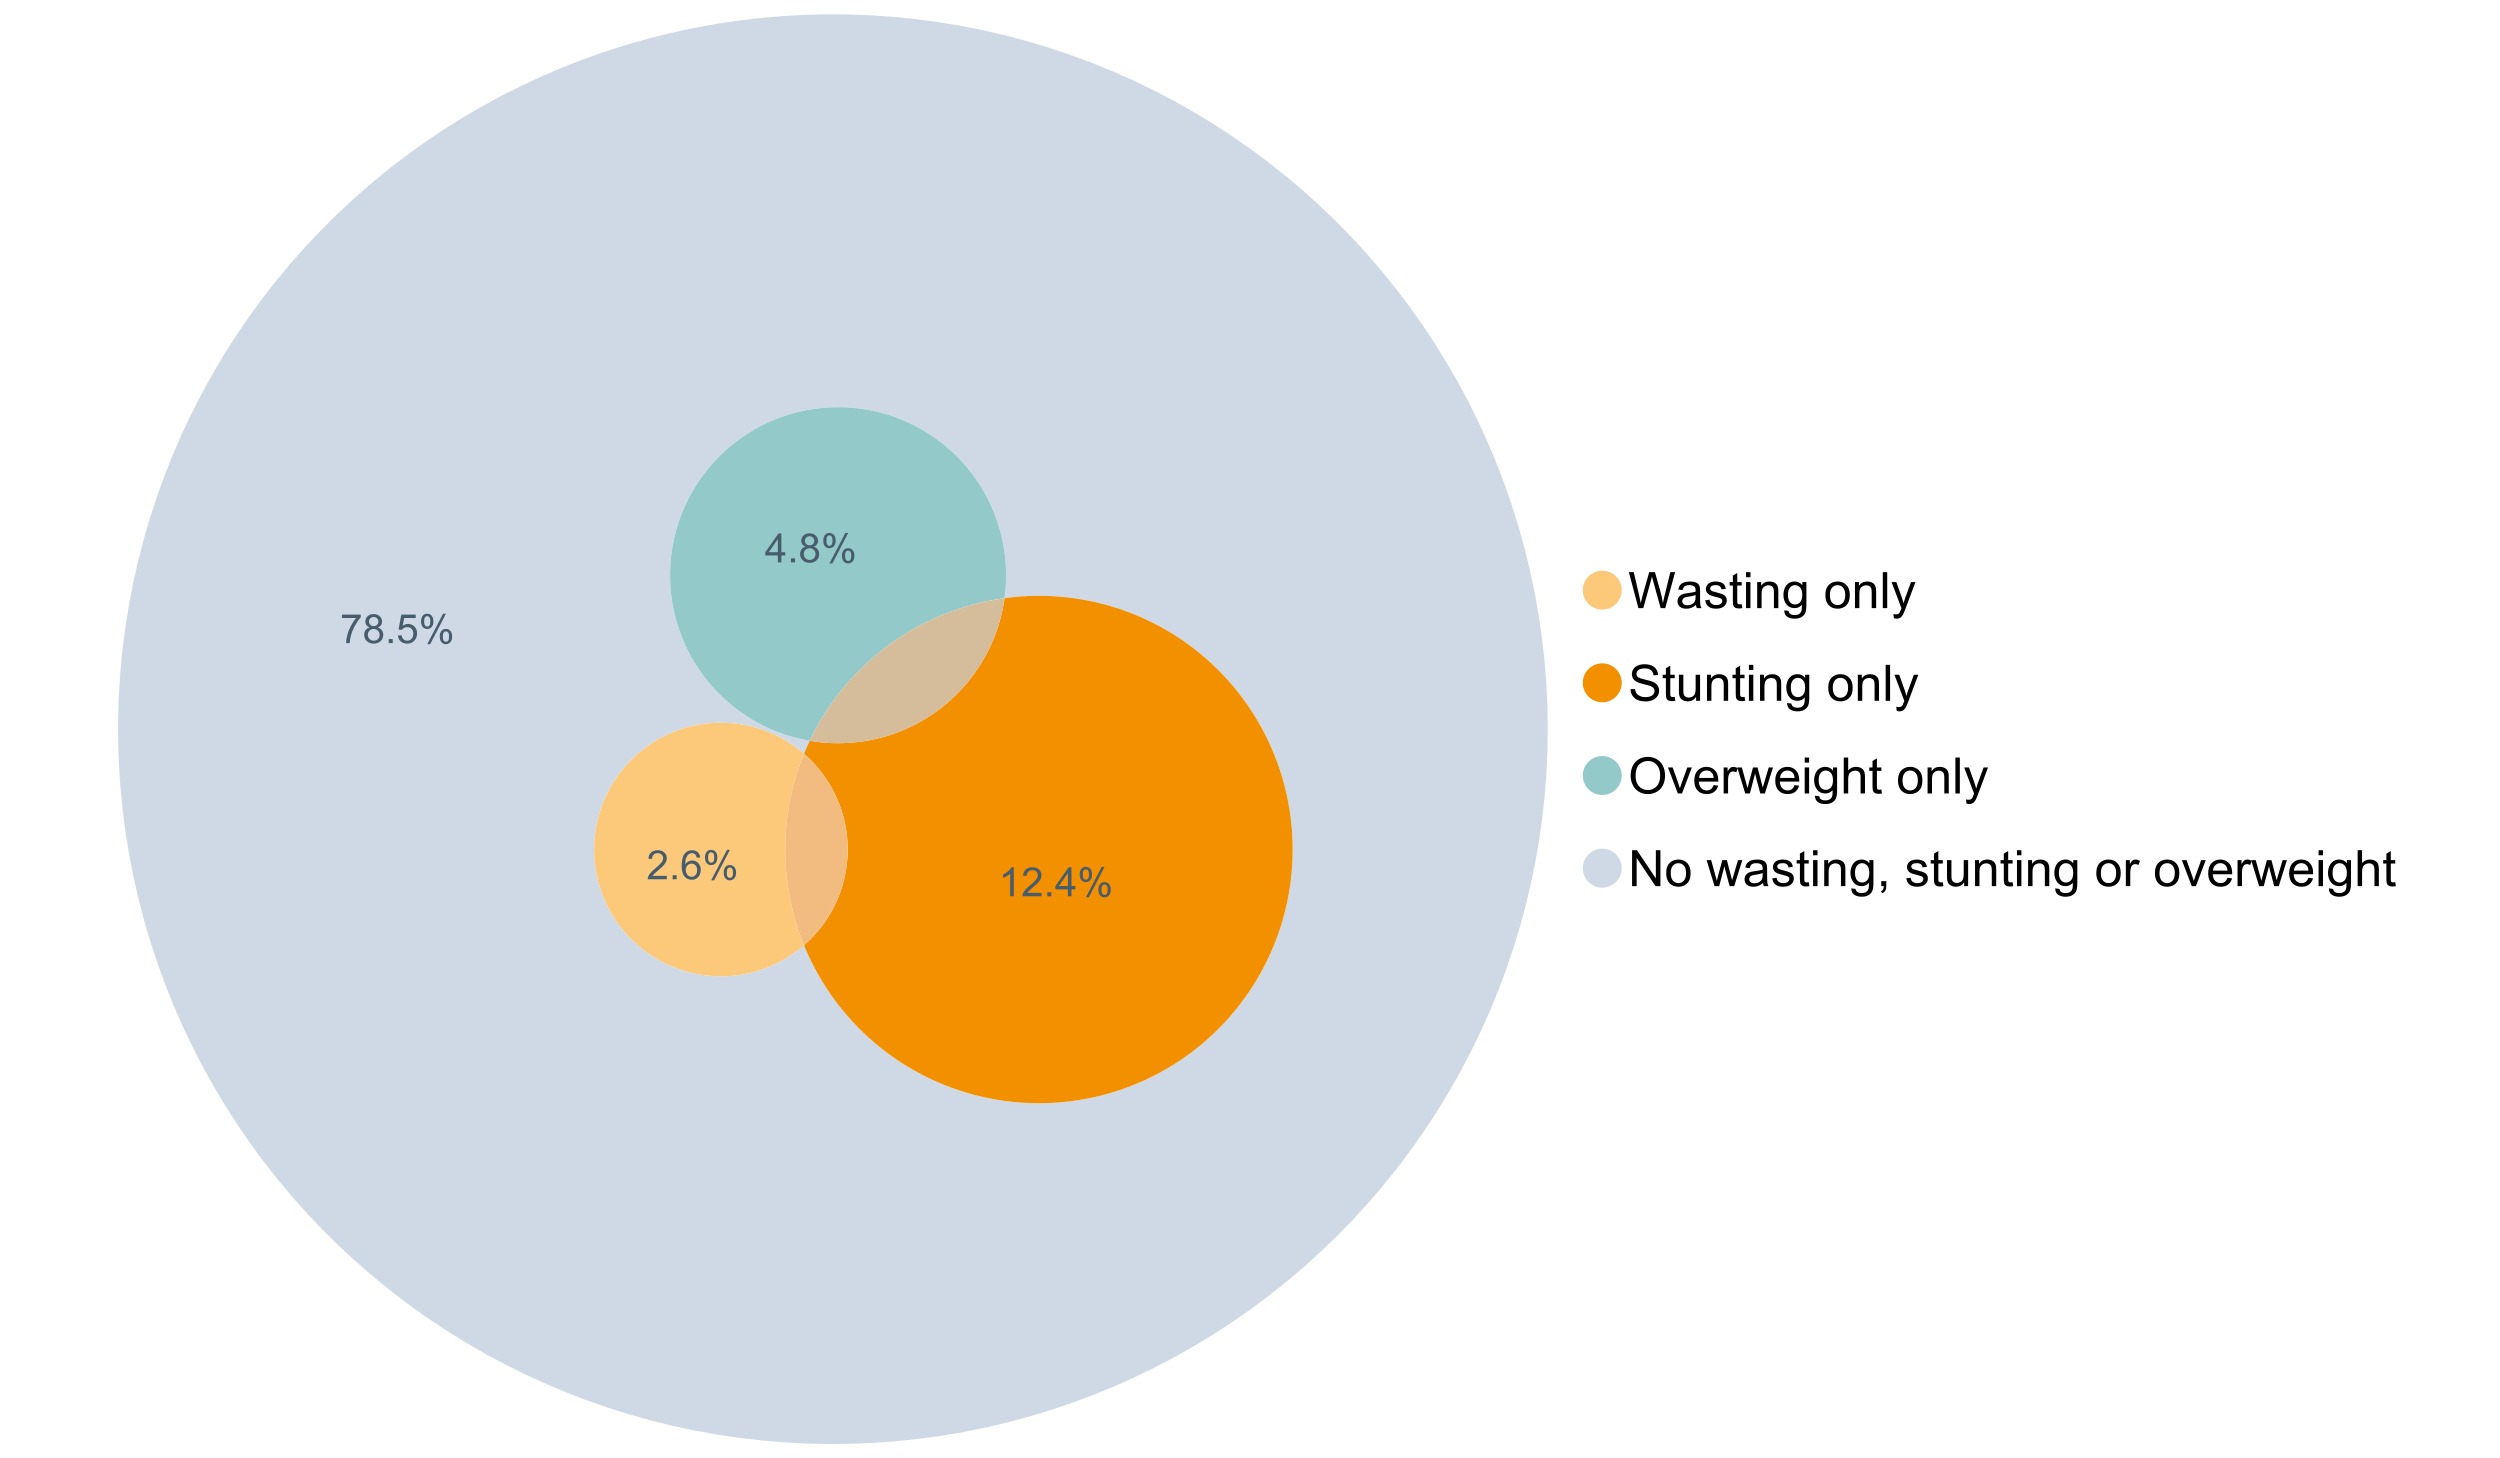 <?xml version="1.0" encoding="UTF-8"?>
<svg xmlns="http://www.w3.org/2000/svg" xmlns:xlink="http://www.w3.org/1999/xlink" width="1234.286pt" height="720pt" viewBox="0 0 1234.286 720" version="1.1">
<defs>
<g>
<symbol overflow="visible" id="glyph0-0">
<path style="stroke:none;" d="M 5.016 0 L 0.305 -17.758 L 2.715 -17.758 L 5.414 -6.117 C 5.703 -4.898 5.953 -3.688 6.164 -2.484 C 6.617 -4.379 6.883 -5.473 6.965 -5.766 L 10.344 -17.758 L 13.18 -17.758 L 15.723 -8.77 C 16.355 -6.539 16.816 -4.445 17.102 -2.484 C 17.324 -3.605 17.621 -4.891 17.988 -6.348 L 20.773 -17.758 L 23.133 -17.758 L 18.266 0 L 16 0 L 12.258 -13.527 C 11.941 -14.656 11.754 -15.352 11.699 -15.613 C 11.512 -14.797 11.34 -14.102 11.18 -13.527 L 7.414 0 Z M 5.016 0 "/>
</symbol>
<symbol overflow="visible" id="glyph0-1">
<path style="stroke:none;" d="M 10.027 -1.586 C 9.215 -0.898 8.438 -0.414 7.695 -0.133 C 6.945 0.148 6.145 0.285 5.293 0.289 C 3.875 0.285 2.789 -0.055 2.031 -0.746 C 1.27 -1.434 0.891 -2.316 0.895 -3.391 C 0.891 -4.02 1.035 -4.594 1.324 -5.117 C 1.613 -5.633 1.988 -6.051 2.453 -6.371 C 2.914 -6.684 3.438 -6.922 4.02 -7.086 C 4.449 -7.195 5.094 -7.305 5.961 -7.414 C 7.715 -7.617 9.012 -7.867 9.848 -8.164 C 9.852 -8.461 9.855 -8.652 9.859 -8.734 C 9.855 -9.621 9.648 -10.246 9.242 -10.609 C 8.68 -11.098 7.852 -11.344 6.758 -11.348 C 5.727 -11.344 4.969 -11.164 4.484 -10.809 C 3.992 -10.445 3.633 -9.809 3.402 -8.902 L 1.273 -9.191 C 1.461 -10.102 1.781 -10.84 2.227 -11.402 C 2.672 -11.965 3.312 -12.395 4.152 -12.699 C 4.992 -12.996 5.965 -13.148 7.074 -13.152 C 8.168 -13.148 9.062 -13.02 9.75 -12.766 C 10.438 -12.504 10.941 -12.18 11.266 -11.789 C 11.586 -11.398 11.812 -10.902 11.941 -10.309 C 12.012 -9.934 12.047 -9.266 12.051 -8.297 L 12.051 -5.391 C 12.047 -3.363 12.094 -2.078 12.191 -1.543 C 12.281 -1.004 12.465 -0.492 12.742 0 L 10.465 0 C 10.238 -0.453 10.09 -0.98 10.027 -1.586 Z M 9.848 -6.457 C 9.055 -6.133 7.867 -5.855 6.285 -5.633 C 5.387 -5.5 4.754 -5.355 4.383 -5.195 C 4.012 -5.031 3.723 -4.793 3.523 -4.484 C 3.32 -4.172 3.223 -3.828 3.223 -3.453 C 3.223 -2.867 3.441 -2.383 3.883 -1.996 C 4.32 -1.609 4.965 -1.418 5.812 -1.418 C 6.652 -1.418 7.398 -1.602 8.055 -1.969 C 8.707 -2.336 9.188 -2.836 9.496 -3.477 C 9.727 -3.965 9.844 -4.691 9.848 -5.656 Z M 9.848 -6.457 "/>
</symbol>
<symbol overflow="visible" id="glyph0-2">
<path style="stroke:none;" d="M 0.762 -3.84 L 2.918 -4.18 C 3.039 -3.312 3.375 -2.652 3.93 -2.191 C 4.48 -1.73 5.254 -1.5 6.25 -1.5 C 7.246 -1.5 7.988 -1.703 8.477 -2.113 C 8.961 -2.52 9.203 -3 9.207 -3.551 C 9.203 -4.043 8.988 -4.43 8.562 -4.711 C 8.258 -4.906 7.516 -5.152 6.336 -5.449 C 4.734 -5.852 3.625 -6.199 3.008 -6.496 C 2.387 -6.789 1.918 -7.199 1.602 -7.723 C 1.281 -8.242 1.125 -8.816 1.125 -9.449 C 1.125 -10.02 1.254 -10.551 1.52 -11.039 C 1.777 -11.527 2.137 -11.934 2.594 -12.258 C 2.93 -12.508 3.391 -12.719 3.977 -12.891 C 4.559 -13.062 5.188 -13.148 5.863 -13.152 C 6.867 -13.148 7.754 -13.004 8.52 -12.715 C 9.281 -12.426 9.844 -12.031 10.207 -11.535 C 10.57 -11.039 10.82 -10.375 10.961 -9.543 L 8.828 -9.254 C 8.73 -9.91 8.449 -10.426 7.988 -10.801 C 7.52 -11.168 6.863 -11.355 6.02 -11.359 C 5.016 -11.355 4.301 -11.191 3.875 -10.863 C 3.445 -10.531 3.234 -10.145 3.234 -9.703 C 3.234 -9.418 3.32 -9.16 3.5 -8.938 C 3.672 -8.699 3.953 -8.508 4.336 -8.355 C 4.555 -8.273 5.195 -8.086 6.262 -7.801 C 7.801 -7.387 8.875 -7.051 9.488 -6.789 C 10.094 -6.523 10.574 -6.141 10.922 -5.645 C 11.27 -5.141 11.441 -4.52 11.445 -3.777 C 11.441 -3.047 11.23 -2.363 10.809 -1.723 C 10.383 -1.082 9.773 -0.586 8.977 -0.234 C 8.176 0.113 7.27 0.285 6.262 0.289 C 4.586 0.285 3.312 -0.059 2.438 -0.75 C 1.562 -1.445 1.004 -2.473 0.762 -3.84 Z M 0.762 -3.84 "/>
</symbol>
<symbol overflow="visible" id="glyph0-3">
<path style="stroke:none;" d="M 6.395 -1.949 L 6.711 -0.023 C 6.094 0.102 5.547 0.164 5.062 0.168 C 4.27 0.164 3.652 0.043 3.219 -0.207 C 2.781 -0.453 2.477 -0.781 2.301 -1.191 C 2.121 -1.598 2.031 -2.457 2.035 -3.766 L 2.035 -11.168 L 0.438 -11.168 L 0.438 -12.863 L 2.035 -12.863 L 2.035 -16.047 L 4.203 -17.355 L 4.203 -12.863 L 6.395 -12.863 L 6.395 -11.168 L 4.203 -11.168 L 4.203 -3.645 C 4.199 -3.023 4.238 -2.621 4.316 -2.445 C 4.391 -2.266 4.516 -2.125 4.691 -2.023 C 4.863 -1.914 5.113 -1.863 5.438 -1.867 C 5.68 -1.863 5.996 -1.891 6.395 -1.949 Z M 6.395 -1.949 "/>
</symbol>
<symbol overflow="visible" id="glyph0-4">
<path style="stroke:none;" d="M 1.648 -15.25 L 1.648 -17.758 L 3.828 -17.758 L 3.828 -15.25 Z M 1.648 0 L 1.648 -12.863 L 3.828 -12.863 L 3.828 0 Z M 1.648 0 "/>
</symbol>
<symbol overflow="visible" id="glyph0-5">
<path style="stroke:none;" d="M 1.637 0 L 1.637 -12.863 L 3.598 -12.863 L 3.598 -11.035 C 4.543 -12.441 5.906 -13.148 7.691 -13.152 C 8.465 -13.148 9.176 -13.008 9.828 -12.734 C 10.477 -12.453 10.965 -12.09 11.289 -11.637 C 11.609 -11.184 11.836 -10.645 11.965 -10.027 C 12.043 -9.621 12.082 -8.918 12.086 -7.91 L 12.086 0 L 9.906 0 L 9.906 -7.824 C 9.902 -8.707 9.816 -9.371 9.652 -9.816 C 9.48 -10.254 9.18 -10.605 8.75 -10.871 C 8.312 -11.129 7.809 -11.262 7.23 -11.266 C 6.301 -11.262 5.5 -10.965 4.828 -10.379 C 4.152 -9.785 3.812 -8.668 3.816 -7.023 L 3.816 0 Z M 1.637 0 "/>
</symbol>
<symbol overflow="visible" id="glyph0-6">
<path style="stroke:none;" d="M 1.234 1.066 L 3.355 1.379 C 3.441 2.031 3.688 2.508 4.094 2.809 C 4.633 3.207 5.371 3.41 6.309 3.414 C 7.316 3.41 8.098 3.207 8.648 2.809 C 9.195 2.402 9.566 1.84 9.762 1.113 C 9.875 0.668 9.926 -0.262 9.918 -1.684 C 8.965 -0.559 7.777 0 6.359 0 C 4.586 0 3.219 -0.637 2.254 -1.914 C 1.281 -3.188 0.797 -4.719 0.801 -6.504 C 0.797 -7.73 1.02 -8.859 1.465 -9.898 C 1.91 -10.934 2.555 -11.738 3.398 -12.305 C 4.242 -12.867 5.23 -13.148 6.371 -13.152 C 7.887 -13.148 9.141 -12.535 10.125 -11.312 L 10.125 -12.863 L 12.137 -12.863 L 12.137 -1.742 C 12.133 0.258 11.93 1.672 11.523 2.512 C 11.113 3.344 10.469 4.004 9.586 4.492 C 8.703 4.973 7.613 5.215 6.324 5.219 C 4.785 5.215 3.547 4.871 2.602 4.184 C 1.656 3.492 1.199 2.453 1.234 1.066 Z M 3.039 -6.66 C 3.035 -4.969 3.371 -3.738 4.043 -2.965 C 4.715 -2.191 5.555 -1.805 6.566 -1.805 C 7.562 -1.805 8.402 -2.188 9.082 -2.961 C 9.762 -3.727 10.102 -4.938 10.102 -6.59 C 10.102 -8.16 9.75 -9.348 9.055 -10.148 C 8.352 -10.945 7.512 -11.344 6.527 -11.348 C 5.559 -11.344 4.734 -10.949 4.055 -10.168 C 3.375 -9.379 3.035 -8.211 3.039 -6.66 Z M 3.039 -6.66 "/>
</symbol>
<symbol overflow="visible" id="glyph0-7">
<path style="stroke:none;" d=""/>
</symbol>
<symbol overflow="visible" id="glyph0-8">
<path style="stroke:none;" d="M 0.824 -6.43 C 0.82 -8.809 1.48 -10.574 2.809 -11.723 C 3.91 -12.672 5.262 -13.148 6.855 -13.152 C 8.621 -13.148 10.066 -12.57 11.191 -11.414 C 12.312 -10.254 12.871 -8.652 12.875 -6.613 C 12.871 -4.953 12.625 -3.652 12.129 -2.707 C 11.633 -1.758 10.91 -1.02 9.961 -0.496 C 9.012 0.027 7.977 0.285 6.855 0.289 C 5.055 0.285 3.598 -0.289 2.488 -1.441 C 1.375 -2.594 0.82 -4.254 0.824 -6.43 Z M 3.062 -6.43 C 3.059 -4.781 3.418 -3.551 4.141 -2.73 C 4.855 -1.91 5.762 -1.5 6.855 -1.5 C 7.934 -1.5 8.832 -1.91 9.555 -2.734 C 10.27 -3.559 10.629 -4.816 10.633 -6.504 C 10.629 -8.094 10.266 -9.297 9.547 -10.117 C 8.82 -10.934 7.926 -11.344 6.855 -11.348 C 5.762 -11.344 4.855 -10.938 4.141 -10.125 C 3.418 -9.309 3.059 -8.074 3.062 -6.43 Z M 3.062 -6.43 "/>
</symbol>
<symbol overflow="visible" id="glyph0-9">
<path style="stroke:none;" d="M 1.586 0 L 1.586 -17.758 L 3.766 -17.758 L 3.766 0 Z M 1.586 0 "/>
</symbol>
<symbol overflow="visible" id="glyph0-10">
<path style="stroke:none;" d="M 1.539 4.953 L 1.297 2.906 C 1.77 3.035 2.188 3.098 2.543 3.102 C 3.027 3.098 3.414 3.02 3.703 2.859 C 3.992 2.695 4.23 2.469 4.422 2.18 C 4.555 1.961 4.777 1.418 5.086 0.559 C 5.125 0.434 5.188 0.258 5.281 0.023 L 0.398 -12.863 L 2.75 -12.863 L 5.426 -5.414 C 5.77 -4.469 6.078 -3.473 6.359 -2.434 C 6.605 -3.434 6.906 -4.414 7.254 -5.367 L 10.004 -12.863 L 12.184 -12.863 L 7.293 0.219 C 6.766 1.625 6.355 2.598 6.066 3.137 C 5.676 3.852 5.234 4.379 4.734 4.715 C 4.234 5.047 3.637 5.215 2.941 5.219 C 2.52 5.215 2.051 5.125 1.539 4.953 Z M 1.539 4.953 "/>
</symbol>
<symbol overflow="visible" id="glyph0-11">
<path style="stroke:none;" d="M 1.113 -5.703 L 3.332 -5.898 C 3.434 -5.008 3.676 -4.277 4.062 -3.711 C 4.445 -3.141 5.043 -2.684 5.852 -2.332 C 6.656 -1.98 7.562 -1.805 8.574 -1.805 C 9.465 -1.805 10.258 -1.938 10.949 -2.203 C 11.633 -2.469 12.145 -2.832 12.48 -3.301 C 12.816 -3.762 12.984 -4.27 12.984 -4.82 C 12.984 -5.375 12.82 -5.859 12.5 -6.277 C 12.172 -6.691 11.641 -7.043 10.902 -7.328 C 10.422 -7.512 9.367 -7.801 7.738 -8.191 C 6.105 -8.582 4.965 -8.949 4.312 -9.301 C 3.461 -9.742 2.828 -10.293 2.414 -10.953 C 2 -11.609 1.793 -12.348 1.793 -13.164 C 1.793 -14.059 2.047 -14.898 2.555 -15.68 C 3.062 -16.457 3.805 -17.047 4.785 -17.453 C 5.758 -17.855 6.844 -18.059 8.043 -18.059 C 9.355 -18.059 10.516 -17.844 11.523 -17.422 C 12.527 -16.996 13.301 -16.375 13.844 -15.551 C 14.383 -14.727 14.672 -13.793 14.715 -12.754 L 12.465 -12.586 C 12.34 -13.707 11.93 -14.555 11.234 -15.129 C 10.531 -15.699 9.5 -15.984 8.141 -15.988 C 6.715 -15.984 5.68 -15.723 5.031 -15.207 C 4.379 -14.684 4.055 -14.059 4.059 -13.324 C 4.055 -12.684 4.285 -12.156 4.746 -11.75 C 5.199 -11.336 6.379 -10.914 8.289 -10.484 C 10.199 -10.047 11.512 -9.672 12.223 -9.352 C 13.254 -8.875 14.016 -8.27 14.508 -7.539 C 15 -6.809 15.246 -5.969 15.25 -5.016 C 15.246 -4.07 14.977 -3.18 14.438 -2.344 C 13.895 -1.508 13.117 -0.855 12.105 -0.391 C 11.09 0.074 9.949 0.305 8.684 0.305 C 7.074 0.305 5.727 0.07 4.645 -0.398 C 3.555 -0.867 2.703 -1.57 2.09 -2.512 C 1.469 -3.453 1.145 -4.516 1.113 -5.703 Z M 1.113 -5.703 "/>
</symbol>
<symbol overflow="visible" id="glyph0-12">
<path style="stroke:none;" d="M 10.066 0 L 10.066 -1.891 C 9.062 -0.438 7.699 0.285 5.984 0.289 C 5.219 0.285 4.512 0.145 3.855 -0.145 C 3.199 -0.434 2.711 -0.801 2.391 -1.242 C 2.07 -1.68 1.844 -2.219 1.719 -2.859 C 1.625 -3.285 1.582 -3.961 1.586 -4.895 L 1.586 -12.863 L 3.766 -12.863 L 3.766 -5.73 C 3.762 -4.59 3.805 -3.82 3.898 -3.426 C 4.031 -2.852 4.324 -2.402 4.77 -2.074 C 5.215 -1.746 5.762 -1.582 6.418 -1.586 C 7.07 -1.582 7.688 -1.75 8.262 -2.09 C 8.832 -2.422 9.234 -2.879 9.477 -3.457 C 9.711 -4.035 9.832 -4.871 9.836 -5.973 L 9.836 -12.863 L 12.016 -12.863 L 12.016 0 Z M 10.066 0 "/>
</symbol>
<symbol overflow="visible" id="glyph0-13">
<path style="stroke:none;" d="M 1.199 -8.648 C 1.195 -11.594 1.984 -13.898 3.57 -15.57 C 5.148 -17.234 7.195 -18.07 9.703 -18.07 C 11.34 -18.07 12.816 -17.676 14.133 -16.895 C 15.449 -16.109 16.453 -15.02 17.145 -13.621 C 17.832 -12.219 18.176 -10.629 18.18 -8.855 C 18.176 -7.051 17.812 -5.441 17.09 -4.02 C 16.359 -2.598 15.328 -1.52 14 -0.793 C 12.664 -0.059 11.23 0.305 9.691 0.305 C 8.02 0.305 6.523 -0.098 5.207 -0.906 C 3.891 -1.715 2.895 -2.816 2.215 -4.215 C 1.535 -5.605 1.195 -7.086 1.199 -8.648 Z M 3.621 -8.613 C 3.621 -6.473 4.195 -4.785 5.348 -3.555 C 6.496 -2.32 7.938 -1.703 9.676 -1.707 C 11.441 -1.703 12.898 -2.324 14.043 -3.57 C 15.184 -4.812 15.754 -6.578 15.758 -8.867 C 15.754 -10.309 15.512 -11.57 15.023 -12.652 C 14.535 -13.727 13.82 -14.562 12.879 -15.156 C 11.938 -15.746 10.883 -16.043 9.715 -16.047 C 8.051 -16.043 6.617 -15.473 5.418 -14.332 C 4.219 -13.191 3.621 -11.285 3.621 -8.613 Z M 3.621 -8.613 "/>
</symbol>
<symbol overflow="visible" id="glyph0-14">
<path style="stroke:none;" d="M 5.207 0 L 0.316 -12.863 L 2.617 -12.863 L 5.379 -5.16 C 5.676 -4.328 5.949 -3.465 6.203 -2.566 C 6.395 -3.246 6.664 -4.062 7.012 -5.016 L 9.871 -12.863 L 12.113 -12.863 L 7.242 0 Z M 5.207 0 "/>
</symbol>
<symbol overflow="visible" id="glyph0-15">
<path style="stroke:none;" d="M 10.441 -4.141 L 12.695 -3.863 C 12.336 -2.543 11.676 -1.523 10.719 -0.801 C 9.754 -0.074 8.527 0.285 7.039 0.289 C 5.152 0.285 3.66 -0.289 2.562 -1.445 C 1.457 -2.602 0.906 -4.227 0.91 -6.324 C 0.906 -8.484 1.465 -10.164 2.578 -11.359 C 3.691 -12.551 5.137 -13.148 6.914 -13.152 C 8.633 -13.148 10.035 -12.562 11.129 -11.395 C 12.215 -10.223 12.762 -8.578 12.766 -6.457 C 12.762 -6.324 12.758 -6.129 12.754 -5.875 L 3.16 -5.875 C 3.238 -4.457 3.641 -3.375 4.359 -2.625 C 5.078 -1.875 5.973 -1.5 7.051 -1.5 C 7.848 -1.5 8.531 -1.707 9.098 -2.129 C 9.66 -2.547 10.109 -3.219 10.441 -4.141 Z M 3.281 -7.668 L 10.465 -7.668 C 10.367 -8.746 10.09 -9.559 9.641 -10.102 C 8.941 -10.938 8.043 -11.355 6.941 -11.359 C 5.938 -11.355 5.094 -11.02 4.414 -10.355 C 3.727 -9.684 3.352 -8.789 3.281 -7.668 Z M 3.281 -7.668 "/>
</symbol>
<symbol overflow="visible" id="glyph0-16">
<path style="stroke:none;" d="M 1.609 0 L 1.609 -12.863 L 3.574 -12.863 L 3.574 -10.914 C 4.074 -11.824 4.535 -12.426 4.961 -12.715 C 5.383 -13.004 5.848 -13.148 6.359 -13.152 C 7.09 -13.148 7.836 -12.914 8.598 -12.453 L 7.848 -10.43 C 7.312 -10.742 6.781 -10.898 6.25 -10.902 C 5.77 -10.898 5.34 -10.754 4.965 -10.469 C 4.582 -10.18 4.312 -9.781 4.156 -9.277 C 3.91 -8.496 3.789 -7.648 3.793 -6.734 L 3.793 0 Z M 1.609 0 "/>
</symbol>
<symbol overflow="visible" id="glyph0-17">
<path style="stroke:none;" d="M 4.008 0 L 0.074 -12.863 L 2.324 -12.863 L 4.371 -5.438 L 5.137 -2.676 C 5.164 -2.812 5.387 -3.695 5.801 -5.328 L 7.848 -12.863 L 10.09 -12.863 L 12.016 -5.402 L 12.656 -2.941 L 13.395 -5.426 L 15.602 -12.863 L 17.719 -12.863 L 13.699 0 L 11.434 0 L 9.387 -7.703 L 8.891 -9.895 L 6.285 0 Z M 4.008 0 "/>
</symbol>
<symbol overflow="visible" id="glyph0-18">
<path style="stroke:none;" d="M 1.637 0 L 1.637 -17.758 L 3.816 -17.758 L 3.816 -11.387 C 4.828 -12.559 6.113 -13.148 7.668 -13.152 C 8.617 -13.148 9.445 -12.961 10.148 -12.59 C 10.852 -12.211 11.352 -11.691 11.656 -11.031 C 11.957 -10.367 12.109 -9.406 12.113 -8.152 L 12.113 0 L 9.934 0 L 9.934 -8.152 C 9.93 -9.238 9.695 -10.031 9.223 -10.531 C 8.75 -11.023 8.082 -11.273 7.219 -11.277 C 6.57 -11.273 5.961 -11.105 5.395 -10.773 C 4.824 -10.434 4.418 -9.98 4.18 -9.41 C 3.934 -8.836 3.812 -8.043 3.816 -7.039 L 3.816 0 Z M 1.637 0 "/>
</symbol>
<symbol overflow="visible" id="glyph0-19">
<path style="stroke:none;" d="M 1.891 0 L 1.891 -17.758 L 4.301 -17.758 L 13.625 -3.816 L 13.625 -17.758 L 15.879 -17.758 L 15.879 0 L 13.469 0 L 4.141 -13.953 L 4.141 0 Z M 1.891 0 "/>
</symbol>
<symbol overflow="visible" id="glyph0-20">
<path style="stroke:none;" d="M 2.203 0 L 2.203 -2.484 L 4.688 -2.484 L 4.688 0 C 4.688 0.91 4.523 1.645 4.203 2.207 C 3.875 2.766 3.363 3.199 2.664 3.512 L 2.059 2.578 C 2.516 2.375 2.855 2.078 3.074 1.688 C 3.289 1.297 3.41 0.734 3.441 0 Z M 2.203 0 "/>
</symbol>
<symbol overflow="visible" id="glyph1-0">
<path style="stroke:none;" d="M 0.945 -12.406 L 0.945 -14.09 L 10.188 -14.09 L 10.188 -12.727 C 9.277 -11.758 8.375 -10.473 7.484 -8.871 C 6.586 -7.266 5.898 -5.617 5.414 -3.926 C 5.062 -2.73 4.836 -1.422 4.742 0 L 2.941 0 C 2.957 -1.121 3.176 -2.477 3.602 -4.07 C 4.02 -5.66 4.625 -7.195 5.418 -8.672 C 6.203 -10.148 7.043 -11.391 7.938 -12.406 Z M 0.945 -12.406 "/>
</symbol>
<symbol overflow="visible" id="glyph1-1">
<path style="stroke:none;" d="M 3.523 -7.742 C 2.793 -8.004 2.254 -8.383 1.906 -8.879 C 1.555 -9.371 1.383 -9.965 1.383 -10.652 C 1.383 -11.691 1.754 -12.562 2.5 -13.273 C 3.246 -13.977 4.242 -14.332 5.484 -14.336 C 6.727 -14.332 7.727 -13.969 8.492 -13.25 C 9.25 -12.523 9.633 -11.645 9.633 -10.605 C 9.633 -9.941 9.457 -9.363 9.109 -8.875 C 8.762 -8.383 8.234 -8.004 7.527 -7.742 C 8.402 -7.453 9.07 -6.992 9.527 -6.359 C 9.984 -5.719 10.211 -4.961 10.215 -4.082 C 10.211 -2.859 9.781 -1.832 8.918 -1.004 C 8.055 -0.172 6.918 0.238 5.512 0.242 C 4.102 0.238 2.965 -0.176 2.102 -1.008 C 1.238 -1.84 0.809 -2.879 0.809 -4.129 C 0.809 -5.055 1.043 -5.832 1.512 -6.461 C 1.98 -7.086 2.648 -7.512 3.523 -7.742 Z M 3.176 -10.711 C 3.176 -10.035 3.391 -9.48 3.828 -9.055 C 4.258 -8.625 4.824 -8.414 5.523 -8.414 C 6.195 -8.414 6.746 -8.625 7.18 -9.051 C 7.609 -9.477 7.828 -9.996 7.828 -10.613 C 7.828 -11.254 7.605 -11.797 7.16 -12.234 C 6.715 -12.672 6.16 -12.891 5.504 -12.895 C 4.832 -12.891 4.277 -12.676 3.836 -12.25 C 3.395 -11.82 3.176 -11.309 3.176 -10.711 Z M 2.609 -4.121 C 2.605 -3.617 2.727 -3.133 2.965 -2.668 C 3.199 -2.199 3.551 -1.84 4.02 -1.582 C 4.488 -1.324 4.992 -1.195 5.531 -1.199 C 6.367 -1.195 7.059 -1.465 7.605 -2.004 C 8.148 -2.543 8.418 -3.227 8.422 -4.062 C 8.418 -4.902 8.137 -5.602 7.578 -6.156 C 7.016 -6.707 6.316 -6.984 5.473 -6.984 C 4.645 -6.984 3.961 -6.711 3.422 -6.164 C 2.879 -5.617 2.605 -4.934 2.609 -4.121 Z M 2.609 -4.121 "/>
</symbol>
<symbol overflow="visible" id="glyph1-2">
<path style="stroke:none;" d="M 1.812 0 L 1.812 -1.996 L 3.809 -1.996 L 3.809 0 Z M 1.812 0 "/>
</symbol>
<symbol overflow="visible" id="glyph1-3">
<path style="stroke:none;" d="M 0.828 -3.738 L 2.668 -3.895 C 2.801 -2.996 3.117 -2.324 3.617 -1.875 C 4.109 -1.422 4.711 -1.195 5.414 -1.199 C 6.258 -1.195 6.969 -1.512 7.555 -2.152 C 8.137 -2.785 8.43 -3.629 8.434 -4.684 C 8.43 -5.68 8.148 -6.469 7.59 -7.051 C 7.027 -7.625 6.293 -7.914 5.387 -7.918 C 4.816 -7.914 4.309 -7.785 3.855 -7.531 C 3.402 -7.273 3.043 -6.941 2.785 -6.535 L 1.141 -6.75 L 2.523 -14.082 L 9.621 -14.082 L 9.621 -12.406 L 3.926 -12.406 L 3.156 -8.57 C 4.012 -9.164 4.91 -9.461 5.852 -9.465 C 7.098 -9.461 8.148 -9.031 9.008 -8.168 C 9.859 -7.305 10.289 -6.195 10.293 -4.84 C 10.289 -3.547 9.914 -2.43 9.164 -1.488 C 8.246 -0.336 6.996 0.238 5.414 0.242 C 4.117 0.238 3.055 -0.121 2.234 -0.848 C 1.41 -1.57 0.941 -2.535 0.828 -3.738 Z M 0.828 -3.738 "/>
</symbol>
<symbol overflow="visible" id="glyph1-4">
<path style="stroke:none;" d="M 1.16 -10.848 C 1.16 -11.863 1.414 -12.73 1.93 -13.449 C 2.438 -14.16 3.184 -14.52 4.16 -14.52 C 5.055 -14.52 5.793 -14.199 6.383 -13.559 C 6.969 -12.918 7.266 -11.977 7.266 -10.742 C 7.266 -9.531 6.969 -8.602 6.375 -7.949 C 5.781 -7.297 5.047 -6.973 4.18 -6.973 C 3.312 -6.973 2.594 -7.293 2.02 -7.938 C 1.445 -8.578 1.16 -9.547 1.16 -10.848 Z M 4.207 -13.312 C 3.77 -13.312 3.406 -13.121 3.121 -12.746 C 2.828 -12.367 2.684 -11.676 2.688 -10.672 C 2.684 -9.754 2.828 -9.109 3.125 -8.738 C 3.414 -8.363 3.777 -8.18 4.207 -8.18 C 4.648 -8.18 5.012 -8.367 5.301 -8.742 C 5.586 -9.117 5.73 -9.805 5.734 -10.809 C 5.73 -11.727 5.586 -12.375 5.297 -12.75 C 5.004 -13.125 4.641 -13.312 4.207 -13.312 Z M 4.215 0.527 L 12.027 -14.52 L 13.449 -14.52 L 5.668 0.527 Z M 10.391 -3.352 C 10.387 -4.375 10.645 -5.242 11.16 -5.953 C 11.672 -6.664 12.418 -7.02 13.398 -7.02 C 14.293 -7.02 15.035 -6.699 15.625 -6.059 C 16.211 -5.418 16.504 -4.477 16.508 -3.242 C 16.504 -2.031 16.207 -1.102 15.613 -0.449 C 15.016 0.203 14.281 0.527 13.41 0.527 C 12.543 0.527 11.824 0.207 11.25 -0.441 C 10.676 -1.082 10.387 -2.055 10.391 -3.352 Z M 13.449 -5.812 C 13.004 -5.812 12.641 -5.621 12.352 -5.246 C 12.062 -4.867 11.918 -4.18 11.918 -3.176 C 11.918 -2.266 12.062 -1.621 12.355 -1.246 C 12.648 -0.867 13.008 -0.68 13.438 -0.684 C 13.883 -0.68 14.254 -0.867 14.543 -1.246 C 14.832 -1.621 14.977 -2.309 14.977 -3.312 C 14.977 -4.23 14.828 -4.879 14.539 -5.254 C 14.242 -5.625 13.879 -5.812 13.449 -5.812 Z M 13.449 -5.812 "/>
</symbol>
<symbol overflow="visible" id="glyph1-5">
<path style="stroke:none;" d="M 10.039 -1.684 L 10.039 0 L 0.605 0 C 0.59 -0.422 0.66 -0.828 0.809 -1.219 C 1.047 -1.859 1.43 -2.488 1.961 -3.113 C 2.488 -3.734 3.254 -4.457 4.254 -5.277 C 5.805 -6.547 6.852 -7.555 7.398 -8.301 C 7.941 -9.043 8.215 -9.746 8.219 -10.41 C 8.215 -11.102 7.965 -11.688 7.473 -12.168 C 6.973 -12.641 6.328 -12.879 5.531 -12.883 C 4.688 -12.879 4.012 -12.625 3.504 -12.121 C 2.996 -11.613 2.738 -10.914 2.738 -10.02 L 0.934 -10.207 C 1.055 -11.551 1.52 -12.574 2.328 -13.277 C 3.129 -13.98 4.211 -14.332 5.57 -14.336 C 6.938 -14.332 8.02 -13.953 8.82 -13.195 C 9.617 -12.434 10.02 -11.492 10.02 -10.371 C 10.02 -9.801 9.902 -9.238 9.668 -8.688 C 9.434 -8.133 9.047 -7.551 8.508 -6.941 C 7.965 -6.328 7.062 -5.492 5.805 -4.43 C 4.75 -3.547 4.074 -2.945 3.777 -2.633 C 3.477 -2.312 3.23 -1.996 3.039 -1.684 Z M 10.039 -1.684 "/>
</symbol>
<symbol overflow="visible" id="glyph1-6">
<path style="stroke:none;" d="M 9.922 -10.781 L 8.18 -10.645 C 8.023 -11.328 7.801 -11.828 7.52 -12.145 C 7.043 -12.641 6.461 -12.891 5.766 -12.895 C 5.203 -12.891 4.711 -12.734 4.293 -12.426 C 3.742 -12.023 3.309 -11.438 2.988 -10.664 C 2.668 -9.891 2.5 -8.789 2.492 -7.363 C 2.91 -8.004 3.426 -8.48 4.039 -8.793 C 4.648 -9.102 5.289 -9.258 5.961 -9.262 C 7.125 -9.258 8.121 -8.828 8.941 -7.969 C 9.762 -7.109 10.172 -5.996 10.176 -4.637 C 10.172 -3.738 9.98 -2.906 9.598 -2.137 C 9.211 -1.367 8.68 -0.777 8.004 -0.371 C 7.328 0.039 6.562 0.238 5.707 0.242 C 4.246 0.238 3.055 -0.293 2.133 -1.367 C 1.211 -2.438 0.75 -4.211 0.75 -6.68 C 0.75 -9.438 1.258 -11.441 2.277 -12.699 C 3.164 -13.785 4.363 -14.332 5.871 -14.336 C 6.996 -14.332 7.914 -14.016 8.633 -13.391 C 9.348 -12.758 9.777 -11.891 9.922 -10.781 Z M 2.766 -4.625 C 2.766 -4.016 2.891 -3.438 3.148 -2.891 C 3.402 -2.336 3.762 -1.918 4.227 -1.633 C 4.684 -1.34 5.168 -1.195 5.676 -1.199 C 6.414 -1.195 7.051 -1.492 7.586 -2.094 C 8.117 -2.688 8.383 -3.5 8.387 -4.527 C 8.383 -5.512 8.121 -6.289 7.598 -6.859 C 7.07 -7.426 6.406 -7.711 5.609 -7.711 C 4.812 -7.711 4.141 -7.426 3.594 -6.859 C 3.039 -6.289 2.766 -5.543 2.766 -4.625 Z M 2.766 -4.625 "/>
</symbol>
<symbol overflow="visible" id="glyph1-7">
<path style="stroke:none;" d="M 7.43 0 L 5.676 0 L 5.676 -11.172 C 5.25 -10.766 4.695 -10.363 4.016 -9.961 C 3.328 -9.559 2.715 -9.258 2.172 -9.059 L 2.172 -10.75 C 3.148 -11.207 4.004 -11.766 4.742 -12.426 C 5.473 -13.078 5.992 -13.715 6.301 -14.336 L 7.43 -14.336 Z M 7.43 0 "/>
</symbol>
<symbol overflow="visible" id="glyph1-8">
<path style="stroke:none;" d="M 6.445 0 L 6.445 -3.418 L 0.254 -3.418 L 0.254 -5.023 L 6.77 -14.277 L 8.199 -14.277 L 8.199 -5.023 L 10.129 -5.023 L 10.129 -3.418 L 8.199 -3.418 L 8.199 0 Z M 6.445 -5.023 L 6.445 -11.461 L 1.977 -5.023 Z M 6.445 -5.023 "/>
</symbol>
</g>
</defs>
<g id="surface78930">
<path style=" stroke:none;fill-rule:nonzero;fill:rgb(98.824%,78.824%,47.843%);fill-opacity:1;" d="M 800.672 291.367 C 800.672 296.676 796.367 300.98 791.059 300.98 C 785.75 300.98 781.445 296.676 781.445 291.367 C 781.445 286.055 785.75 281.75 791.059 281.75 C 796.367 281.75 800.672 286.055 800.672 291.367 "/>
<g style="fill:rgb(0%,0%,0%);fill-opacity:1;">
  <use xlink:href="#glyph0-0" x="803.891" y="300.242"/>
  <use xlink:href="#glyph0-1" x="827.303" y="300.242"/>
  <use xlink:href="#glyph0-2" x="841.099" y="300.242"/>
  <use xlink:href="#glyph0-3" x="853.502" y="300.242"/>
  <use xlink:href="#glyph0-4" x="860.394" y="300.242"/>
  <use xlink:href="#glyph0-5" x="865.905" y="300.242"/>
  <use xlink:href="#glyph0-6" x="879.7" y="300.242"/>
  <use xlink:href="#glyph0-7" x="893.496" y="300.242"/>
  <use xlink:href="#glyph0-8" x="900.388" y="300.242"/>
  <use xlink:href="#glyph0-5" x="914.183" y="300.242"/>
  <use xlink:href="#glyph0-9" x="927.979" y="300.242"/>
  <use xlink:href="#glyph0-10" x="933.49" y="300.242"/>
</g>
<path style=" stroke:none;fill-rule:nonzero;fill:rgb(95.294%,56.471%,0%);fill-opacity:1;" d="M 800.672 337.121 C 800.672 342.434 796.367 346.738 791.059 346.738 C 785.75 346.738 781.445 342.434 781.445 337.121 C 781.445 331.812 785.75 327.508 791.059 327.508 C 796.367 327.508 800.672 331.812 800.672 337.121 "/>
<g style="fill:rgb(0%,0%,0%);fill-opacity:1;">
  <use xlink:href="#glyph0-11" x="803.891" y="346"/>
  <use xlink:href="#glyph0-3" x="820.436" y="346"/>
  <use xlink:href="#glyph0-12" x="827.328" y="346"/>
  <use xlink:href="#glyph0-5" x="841.123" y="346"/>
  <use xlink:href="#glyph0-3" x="854.919" y="346"/>
  <use xlink:href="#glyph0-4" x="861.811" y="346"/>
  <use xlink:href="#glyph0-5" x="867.322" y="346"/>
  <use xlink:href="#glyph0-6" x="881.117" y="346"/>
  <use xlink:href="#glyph0-7" x="894.913" y="346"/>
  <use xlink:href="#glyph0-8" x="901.805" y="346"/>
  <use xlink:href="#glyph0-5" x="915.6" y="346"/>
  <use xlink:href="#glyph0-9" x="929.396" y="346"/>
  <use xlink:href="#glyph0-10" x="934.907" y="346"/>
</g>
<path style=" stroke:none;fill-rule:nonzero;fill:rgb(57.647%,79.216%,78.824%);fill-opacity:1;" d="M 800.672 382.879 C 800.672 388.188 796.367 392.492 791.059 392.492 C 785.75 392.492 781.445 388.188 781.445 382.879 C 781.445 377.566 785.75 373.262 791.059 373.262 C 796.367 373.262 800.672 377.566 800.672 382.879 "/>
<g style="fill:rgb(0%,0%,0%);fill-opacity:1;">
  <use xlink:href="#glyph0-13" x="803.891" y="391.758"/>
  <use xlink:href="#glyph0-14" x="823.185" y="391.758"/>
  <use xlink:href="#glyph0-15" x="835.588" y="391.758"/>
  <use xlink:href="#glyph0-16" x="849.384" y="391.758"/>
  <use xlink:href="#glyph0-17" x="857.644" y="391.758"/>
  <use xlink:href="#glyph0-15" x="875.558" y="391.758"/>
  <use xlink:href="#glyph0-4" x="889.354" y="391.758"/>
  <use xlink:href="#glyph0-6" x="894.865" y="391.758"/>
  <use xlink:href="#glyph0-18" x="908.66" y="391.758"/>
  <use xlink:href="#glyph0-3" x="922.456" y="391.758"/>
  <use xlink:href="#glyph0-7" x="929.348" y="391.758"/>
  <use xlink:href="#glyph0-8" x="936.239" y="391.758"/>
  <use xlink:href="#glyph0-5" x="950.035" y="391.758"/>
  <use xlink:href="#glyph0-9" x="963.831" y="391.758"/>
  <use xlink:href="#glyph0-10" x="969.342" y="391.758"/>
</g>
<path style=" stroke:none;fill-rule:nonzero;fill:rgb(81.176%,85.098%,89.804%);fill-opacity:1;" d="M 800.672 428.633 C 800.672 433.945 796.367 438.25 791.059 438.25 C 785.75 438.25 781.445 433.945 781.445 428.633 C 781.445 423.324 785.75 419.02 791.059 419.02 C 796.367 419.02 800.672 423.324 800.672 428.633 "/>
<g style="fill:rgb(0%,0%,0%);fill-opacity:1;">
  <use xlink:href="#glyph0-19" x="803.891" y="437.512"/>
  <use xlink:href="#glyph0-8" x="821.804" y="437.512"/>
  <use xlink:href="#glyph0-7" x="835.6" y="437.512"/>
  <use xlink:href="#glyph0-17" x="842.492" y="437.512"/>
  <use xlink:href="#glyph0-1" x="860.406" y="437.512"/>
  <use xlink:href="#glyph0-2" x="874.201" y="437.512"/>
  <use xlink:href="#glyph0-3" x="886.604" y="437.512"/>
  <use xlink:href="#glyph0-4" x="893.496" y="437.512"/>
  <use xlink:href="#glyph0-5" x="899.007" y="437.512"/>
  <use xlink:href="#glyph0-6" x="912.803" y="437.512"/>
  <use xlink:href="#glyph0-20" x="926.598" y="437.512"/>
  <use xlink:href="#glyph0-7" x="933.49" y="437.512"/>
  <use xlink:href="#glyph0-2" x="940.382" y="437.512"/>
  <use xlink:href="#glyph0-3" x="952.785" y="437.512"/>
  <use xlink:href="#glyph0-12" x="959.676" y="437.512"/>
  <use xlink:href="#glyph0-5" x="973.472" y="437.512"/>
  <use xlink:href="#glyph0-3" x="987.268" y="437.512"/>
  <use xlink:href="#glyph0-4" x="994.159" y="437.512"/>
  <use xlink:href="#glyph0-5" x="999.67" y="437.512"/>
  <use xlink:href="#glyph0-6" x="1013.466" y="437.512"/>
  <use xlink:href="#glyph0-7" x="1027.262" y="437.512"/>
  <use xlink:href="#glyph0-8" x="1034.154" y="437.512"/>
  <use xlink:href="#glyph0-16" x="1047.949" y="437.512"/>
  <use xlink:href="#glyph0-7" x="1056.21" y="437.512"/>
  <use xlink:href="#glyph0-8" x="1063.101" y="437.512"/>
  <use xlink:href="#glyph0-14" x="1076.897" y="437.512"/>
  <use xlink:href="#glyph0-15" x="1089.3" y="437.512"/>
  <use xlink:href="#glyph0-16" x="1103.096" y="437.512"/>
  <use xlink:href="#glyph0-17" x="1111.356" y="437.512"/>
  <use xlink:href="#glyph0-15" x="1129.27" y="437.512"/>
  <use xlink:href="#glyph0-4" x="1143.065" y="437.512"/>
  <use xlink:href="#glyph0-6" x="1148.576" y="437.512"/>
  <use xlink:href="#glyph0-18" x="1162.372" y="437.512"/>
  <use xlink:href="#glyph0-3" x="1176.168" y="437.512"/>
</g>
<path style=" stroke:none;fill-rule:nonzero;fill:rgb(81.176%,85.098%,89.804%);fill-opacity:1;" d="M 420.305 712.824 L 431.441 712.363 L 442.555 711.547 L 453.637 710.383 L 464.676 708.871 L 475.664 707.008 L 486.586 704.801 L 497.434 702.25 L 508.195 699.359 L 518.859 696.129 L 529.414 692.562 L 539.855 688.668 L 550.168 684.441 L 560.34 679.895 L 570.363 675.027 L 580.23 669.848 L 589.926 664.355 L 599.445 658.562 L 608.777 652.473 L 617.91 646.09 L 626.84 639.422 L 635.555 632.477 L 644.043 625.262 L 652.301 617.777 L 660.32 610.039 L 668.09 602.051 L 675.602 593.82 L 682.852 585.359 L 689.828 576.672 L 696.531 567.77 L 702.949 558.66 L 709.074 549.352 L 714.902 539.852 L 720.43 530.176 L 725.648 520.332 L 730.551 510.324 L 735.137 500.168 L 739.402 489.875 L 743.34 479.449 L 746.945 468.906 L 750.215 458.254 L 753.148 447.504 L 755.738 436.664 L 757.988 425.75 L 759.891 414.773 L 761.445 403.738 L 762.652 392.66 L 763.508 381.551 L 764.012 370.418 L 764.164 359.277 L 763.965 348.133 L 763.418 337.004 L 762.516 325.898 L 761.262 314.824 L 759.664 303.797 L 757.715 292.824 L 755.422 281.922 L 752.785 271.094 L 749.809 260.355 L 746.492 249.719 L 742.844 239.188 L 738.867 228.781 L 734.559 218.5 L 729.934 208.363 L 724.988 198.379 L 719.727 188.555 L 714.16 178.902 L 708.293 169.43 L 702.129 160.145 L 695.676 151.062 L 688.938 142.188 L 681.922 133.527 L 674.641 125.094 L 667.094 116.895 L 659.289 108.941 L 651.242 101.234 L 642.953 93.785 L 634.434 86.605 L 625.691 79.695 L 616.734 73.062 L 607.574 66.719 L 598.219 60.664 L 588.676 54.91 L 578.957 49.461 L 569.07 44.32 L 559.023 39.496 L 548.832 34.992 L 538.504 30.809 L 528.051 26.953 L 517.477 23.434 L 506.801 20.246 L 496.027 17.398 L 485.168 14.891 L 474.238 12.73 L 463.242 10.914 L 452.195 9.445 L 441.109 8.328 L 429.992 7.559 L 418.859 7.141 L 407.715 7.078 L 396.574 7.363 L 385.449 8 L 374.352 8.992 L 363.289 10.328 L 352.273 12.016 L 341.316 14.051 L 330.434 16.43 L 319.625 19.152 L 308.91 22.215 L 298.301 25.613 L 287.801 29.344 L 277.422 33.406 L 267.18 37.793 L 257.078 42.5 L 247.133 47.523 L 237.352 52.859 L 227.742 58.5 L 218.316 64.445 L 209.082 70.684 L 200.047 77.207 L 191.227 84.016 L 182.625 91.098 L 174.25 98.449 L 166.109 106.059 L 158.215 113.926 L 150.574 122.035 L 143.191 130.379 L 136.074 138.957 L 129.234 147.754 L 122.676 156.762 L 116.402 165.973 L 110.426 175.375 L 104.746 184.961 L 99.371 194.727 L 94.312 204.652 L 89.566 214.734 L 85.141 224.961 L 81.039 235.324 L 77.266 245.809 L 73.828 256.406 L 70.727 267.109 L 67.965 277.906 L 65.543 288.781 L 63.469 299.73 L 61.738 310.738 L 60.359 321.797 L 59.328 332.891 L 58.645 344.016 L 58.316 355.152 L 58.34 366.297 L 58.715 377.434 L 59.441 388.551 L 60.516 399.645 L 61.945 410.695 L 63.719 421.695 L 65.84 432.637 L 68.305 443.504 L 71.109 454.285 L 74.258 464.977 L 77.738 475.562 L 81.555 486.031 L 85.695 496.375 L 90.164 506.586 L 94.953 516.648 L 100.055 526.555 L 105.469 536.293 L 111.184 545.859 L 117.203 555.238 L 123.512 564.422 L 130.109 573.402 L 136.984 582.172 L 144.137 590.719 L 151.551 599.035 L 159.227 607.113 L 167.152 614.945 L 175.324 622.523 L 183.73 629.84 L 192.359 636.887 L 201.211 643.656 L 210.27 650.145 L 219.531 656.344 L 228.98 662.25 L 238.613 667.852 L 248.418 673.148 L 258.383 678.129 L 268.504 682.797 L 278.766 687.141 L 289.156 691.16 L 299.672 694.848 L 310.301 698.203 L 321.027 701.223 L 331.844 703.898 L 342.738 706.234 L 353.703 708.223 L 364.723 709.863 L 375.793 711.156 L 386.895 712.102 L 398.023 712.695 L 409.164 712.934 Z M 508.266 544.602 L 504.316 544.391 L 500.375 544.055 L 496.445 543.598 L 492.535 543.016 L 488.645 542.309 L 484.777 541.48 L 480.938 540.531 L 477.129 539.457 L 473.359 538.27 L 469.625 536.957 L 465.938 535.531 L 462.297 533.992 L 458.703 532.336 L 455.168 530.566 L 451.688 528.688 L 448.27 526.699 L 444.914 524.602 L 441.629 522.402 L 438.414 520.098 L 435.273 517.695 L 432.207 515.195 L 429.227 512.598 L 426.324 509.91 L 423.512 507.129 L 420.789 504.262 L 418.156 501.309 L 415.617 498.277 L 413.176 495.164 L 410.836 491.977 L 408.598 488.719 L 406.461 485.387 L 404.43 481.992 L 402.512 478.535 L 400.699 475.02 L 399 471.449 L 397.414 467.828 L 396.957 466.68 L 395.703 467.746 L 394.16 468.977 L 392.574 470.16 L 390.957 471.289 L 389.301 472.371 L 387.613 473.398 L 385.895 474.371 L 384.145 475.289 L 382.367 476.152 L 380.562 476.961 L 378.734 477.707 L 376.883 478.398 L 375.012 479.031 L 373.117 479.605 L 371.211 480.117 L 369.285 480.57 L 367.352 480.961 L 365.402 481.293 L 363.445 481.559 L 361.477 481.766 L 359.508 481.91 L 357.531 481.992 L 355.559 482.012 L 353.582 481.969 L 351.609 481.863 L 349.641 481.695 L 347.676 481.469 L 345.723 481.176 L 343.777 480.824 L 341.844 480.41 L 339.926 479.934 L 338.023 479.398 L 336.141 478.805 L 334.277 478.152 L 332.434 477.438 L 330.613 476.668 L 328.816 475.84 L 327.051 474.957 L 325.312 474.016 L 323.605 473.023 L 321.93 471.977 L 320.285 470.879 L 318.68 469.727 L 317.109 468.527 L 315.578 467.277 L 314.09 465.98 L 312.641 464.637 L 311.234 463.246 L 309.871 461.812 L 308.559 460.34 L 307.289 458.824 L 306.07 457.27 L 304.902 455.676 L 303.781 454.047 L 302.715 452.383 L 301.699 450.688 L 300.742 448.961 L 299.836 447.203 L 298.988 445.418 L 298.195 443.609 L 297.461 441.773 L 296.785 439.918 L 296.164 438.039 L 295.609 436.145 L 295.109 434.23 L 294.672 432.305 L 294.297 430.363 L 293.98 428.414 L 293.73 426.453 L 293.539 424.488 L 293.41 422.516 L 293.344 420.539 L 293.34 418.562 L 293.398 416.59 L 293.52 414.617 L 293.699 412.648 L 293.945 410.688 L 294.254 408.734 L 294.621 406.793 L 295.051 404.867 L 295.539 402.949 L 296.09 401.055 L 296.699 399.172 L 297.367 397.312 L 298.094 395.477 L 298.879 393.664 L 299.723 391.875 L 300.621 390.113 L 301.574 388.383 L 302.578 386.684 L 303.641 385.016 L 304.754 383.383 L 305.914 381.785 L 307.129 380.227 L 308.391 378.703 L 309.699 377.223 L 311.055 375.785 L 312.453 374.391 L 313.898 373.039 L 315.383 371.738 L 316.91 370.48 L 318.473 369.273 L 320.074 368.117 L 321.711 367.012 L 323.383 365.957 L 325.09 364.957 L 326.824 364.012 L 328.586 363.121 L 330.379 362.285 L 332.195 361.508 L 334.035 360.785 L 335.898 360.125 L 337.777 359.523 L 339.68 358.98 L 341.594 358.496 L 343.527 358.074 L 345.469 357.715 L 347.422 357.414 L 349.383 357.176 L 351.352 357 L 353.324 356.887 L 355.301 356.836 L 357.277 356.848 L 359.25 356.922 L 361.223 357.059 L 363.188 357.258 L 365.148 357.52 L 367.098 357.84 L 369.035 358.223 L 370.961 358.668 L 372.871 359.172 L 374.766 359.738 L 376.641 360.363 L 378.496 361.047 L 380.324 361.789 L 382.133 362.586 L 383.914 363.441 L 385.668 364.355 L 387.391 365.32 L 389.082 366.34 L 390.742 367.414 L 392.367 368.539 L 393.957 369.715 L 395.504 370.941 L 396.953 372.16 L 397.219 371.496 L 398.789 367.867 L 399.789 365.738 L 397.676 365.352 L 395.113 364.805 L 392.574 364.176 L 390.051 363.465 L 387.555 362.676 L 385.082 361.812 L 382.641 360.867 L 380.227 359.844 L 377.848 358.75 L 375.508 357.578 L 373.203 356.332 L 370.938 355.016 L 368.719 353.629 L 366.543 352.172 L 364.41 350.645 L 362.332 349.055 L 360.305 347.398 L 358.328 345.68 L 356.406 343.898 L 354.543 342.055 L 352.742 340.156 L 350.996 338.203 L 349.316 336.195 L 347.699 334.133 L 346.148 332.023 L 344.668 329.863 L 343.254 327.66 L 341.91 325.41 L 340.637 323.121 L 339.438 320.793 L 338.312 318.43 L 337.262 316.031 L 336.289 313.598 L 335.391 311.137 L 334.574 308.648 L 333.836 306.137 L 333.176 303.602 L 332.594 301.047 L 332.098 298.477 L 331.68 295.891 L 331.344 293.293 L 331.09 290.688 L 330.922 288.074 L 330.832 285.457 L 330.828 282.836 L 330.906 280.219 L 331.062 277.605 L 331.309 274.996 L 331.633 272.398 L 332.039 269.812 L 332.527 267.238 L 333.094 264.684 L 333.742 262.145 L 334.473 259.629 L 335.281 257.137 L 336.168 254.672 L 337.133 252.238 L 338.172 249.836 L 339.285 247.465 L 340.477 245.133 L 341.738 242.836 L 343.074 240.582 L 344.48 238.375 L 345.953 236.207 L 347.496 234.09 L 349.102 232.023 L 350.773 230.008 L 352.512 228.047 L 354.305 226.141 L 356.16 224.293 L 358.074 222.504 L 360.043 220.777 L 362.066 219.109 L 364.137 217.512 L 366.262 215.977 L 368.434 214.512 L 370.648 213.113 L 372.906 211.789 L 375.207 210.535 L 377.543 209.355 L 379.918 208.246 L 382.324 207.215 L 384.762 206.262 L 387.23 205.383 L 389.727 204.586 L 392.242 203.867 L 394.785 203.227 L 397.344 202.668 L 399.918 202.188 L 402.504 201.793 L 405.105 201.477 L 407.715 201.246 L 410.328 201.094 L 412.949 201.027 L 415.566 201.043 L 418.184 201.141 L 420.797 201.32 L 423.402 201.586 L 426 201.93 L 428.582 202.355 L 431.152 202.863 L 433.703 203.453 L 436.234 204.125 L 438.746 204.871 L 441.23 205.699 L 443.688 206.605 L 446.113 207.59 L 448.512 208.648 L 450.871 209.781 L 453.195 210.988 L 455.48 212.27 L 457.723 213.625 L 459.922 215.047 L 462.074 216.539 L 464.18 218.094 L 466.234 219.719 L 468.234 221.406 L 470.184 223.16 L 472.074 224.969 L 473.91 226.84 L 475.684 228.766 L 477.395 230.75 L 479.043 232.785 L 480.629 234.871 L 482.145 237.004 L 483.594 239.188 L 484.973 241.414 L 486.281 243.68 L 487.516 245.992 L 488.68 248.336 L 489.766 250.719 L 490.777 253.137 L 491.715 255.582 L 492.57 258.059 L 493.352 260.559 L 494.051 263.082 L 494.672 265.625 L 495.211 268.188 L 495.668 270.766 L 496.043 273.359 L 496.336 275.961 L 496.551 278.57 L 496.68 281.188 L 496.727 283.809 L 496.688 286.426 L 496.57 289.043 L 496.371 291.652 L 496.086 294.258 L 495.938 295.32 L 499.863 294.844 L 503.805 294.492 L 507.75 294.266 L 511.703 294.164 L 515.66 294.188 L 519.613 294.336 L 523.559 294.609 L 527.492 295.004 L 531.414 295.527 L 535.316 296.172 L 539.195 296.938 L 543.047 297.828 L 546.871 298.84 L 550.66 299.969 L 554.414 301.219 L 558.125 302.586 L 561.789 304.07 L 565.406 305.672 L 568.973 307.383 L 572.48 309.207 L 575.93 311.141 L 579.316 313.184 L 582.641 315.332 L 585.891 317.586 L 589.07 319.938 L 592.172 322.391 L 595.195 324.941 L 598.137 327.582 L 600.992 330.316 L 603.762 333.141 L 606.441 336.051 L 609.027 339.043 L 611.516 342.117 L 613.906 345.27 L 616.199 348.492 L 618.387 351.785 L 620.469 355.148 L 622.445 358.574 L 624.309 362.062 L 626.066 365.605 L 627.707 369.203 L 629.238 372.852 L 630.648 376.547 L 631.945 380.281 L 633.121 384.059 L 634.176 387.871 L 635.113 391.711 L 635.926 395.582 L 636.617 399.477 L 637.188 403.391 L 637.629 407.32 L 637.949 411.262 L 638.145 415.211 L 638.215 419.168 L 638.16 423.121 L 637.98 427.07 L 637.68 431.016 L 637.25 434.945 L 636.699 438.863 L 636.023 442.762 L 635.227 446.633 L 634.305 450.48 L 633.266 454.297 L 632.102 458.078 L 630.824 461.82 L 629.426 465.52 L 627.914 469.172 L 626.285 472.777 L 624.543 476.328 L 622.691 479.824 L 620.73 483.258 L 618.664 486.629 L 616.488 489.93 L 614.211 493.164 L 611.832 496.324 L 609.355 499.406 L 606.781 502.41 L 604.117 505.332 L 601.359 508.168 L 598.512 510.914 L 595.582 513.57 L 592.57 516.133 L 589.477 518.598 L 586.309 520.961 L 583.066 523.227 L 579.754 525.391 L 576.375 527.445 L 572.934 529.395 L 569.434 531.234 L 565.875 532.961 L 562.262 534.574 L 558.605 536.074 L 554.898 537.457 L 551.152 538.723 L 547.367 539.867 L 543.547 540.895 L 539.695 541.801 L 535.82 542.582 L 531.922 543.246 L 528.004 543.781 L 524.07 544.195 L 520.125 544.484 L 516.172 544.648 L 512.219 544.688 Z M 508.266 544.602 "/>
<path style=" stroke:none;fill-rule:nonzero;fill:rgb(98.824%,78.824%,47.843%);fill-opacity:1;" d="M 357.531 481.992 L 359.508 481.91 L 361.477 481.766 L 363.445 481.559 L 365.402 481.293 L 367.352 480.961 L 369.285 480.57 L 371.211 480.117 L 373.117 479.605 L 375.012 479.031 L 376.883 478.398 L 378.734 477.707 L 380.562 476.961 L 382.367 476.152 L 384.145 475.289 L 385.895 474.371 L 387.613 473.398 L 389.301 472.371 L 390.957 471.289 L 392.574 470.16 L 394.16 468.977 L 395.703 467.746 L 396.957 466.68 L 395.945 464.156 L 394.59 460.438 L 393.355 456.684 L 392.238 452.887 L 391.242 449.059 L 390.367 445.203 L 389.613 441.32 L 388.984 437.418 L 388.477 433.492 L 388.098 429.559 L 387.84 425.609 L 387.707 421.66 L 387.699 417.703 L 387.812 413.75 L 388.055 409.801 L 388.422 405.863 L 388.91 401.941 L 389.523 398.035 L 390.262 394.148 L 391.121 390.285 L 392.102 386.457 L 393.203 382.656 L 394.422 378.895 L 395.762 375.172 L 396.953 372.16 L 395.504 370.941 L 393.957 369.715 L 392.367 368.539 L 390.742 367.414 L 389.082 366.34 L 387.391 365.32 L 385.668 364.355 L 383.914 363.441 L 382.133 362.586 L 380.324 361.789 L 378.496 361.047 L 376.641 360.363 L 374.766 359.738 L 372.871 359.172 L 370.961 358.668 L 369.035 358.223 L 367.098 357.84 L 365.148 357.52 L 363.188 357.258 L 361.223 357.059 L 359.25 356.922 L 357.277 356.848 L 355.301 356.836 L 353.324 356.887 L 351.352 357 L 349.383 357.176 L 347.422 357.414 L 345.469 357.715 L 343.527 358.074 L 341.594 358.496 L 339.68 358.98 L 337.777 359.523 L 335.898 360.125 L 334.035 360.785 L 332.195 361.508 L 330.379 362.285 L 328.586 363.121 L 326.824 364.012 L 325.09 364.957 L 323.383 365.957 L 321.711 367.012 L 320.074 368.117 L 318.473 369.273 L 316.91 370.48 L 315.383 371.738 L 313.898 373.039 L 312.453 374.391 L 311.055 375.785 L 309.699 377.223 L 308.391 378.703 L 307.129 380.227 L 305.914 381.785 L 304.754 383.383 L 303.641 385.016 L 302.578 386.684 L 301.574 388.383 L 300.621 390.113 L 299.723 391.875 L 298.879 393.664 L 298.094 395.477 L 297.367 397.312 L 296.699 399.172 L 296.09 401.055 L 295.539 402.949 L 295.051 404.867 L 294.621 406.793 L 294.254 408.734 L 293.945 410.688 L 293.699 412.648 L 293.52 414.617 L 293.398 416.59 L 293.34 418.562 L 293.344 420.539 L 293.41 422.516 L 293.539 424.488 L 293.73 426.453 L 293.98 428.414 L 294.297 430.363 L 294.672 432.305 L 295.109 434.23 L 295.609 436.145 L 296.164 438.039 L 296.785 439.918 L 297.461 441.773 L 298.195 443.609 L 298.988 445.418 L 299.836 447.203 L 300.742 448.961 L 301.699 450.688 L 302.715 452.383 L 303.781 454.047 L 304.902 455.676 L 306.07 457.27 L 307.289 458.824 L 308.559 460.34 L 309.871 461.812 L 311.234 463.246 L 312.641 464.637 L 314.09 465.98 L 315.578 467.277 L 317.109 468.527 L 318.68 469.727 L 320.285 470.879 L 321.93 471.977 L 323.605 473.023 L 325.312 474.016 L 327.051 474.957 L 328.816 475.84 L 330.613 476.668 L 332.434 477.438 L 334.277 478.152 L 336.141 478.805 L 338.023 479.398 L 339.926 479.934 L 341.844 480.41 L 343.777 480.824 L 345.723 481.176 L 347.676 481.469 L 349.641 481.695 L 351.609 481.863 L 353.582 481.969 L 355.559 482.012 Z M 357.531 481.992 "/>
<path style=" stroke:none;fill-rule:nonzero;fill:rgb(95.294%,56.471%,0%);fill-opacity:1;" d="M 516.172 544.648 L 520.125 544.484 L 524.07 544.195 L 528.004 543.781 L 531.922 543.246 L 535.82 542.582 L 539.695 541.801 L 543.547 540.895 L 547.367 539.867 L 551.152 538.723 L 554.898 537.457 L 558.605 536.074 L 562.262 534.574 L 565.875 532.961 L 569.434 531.234 L 572.934 529.395 L 576.375 527.445 L 579.754 525.391 L 583.066 523.227 L 586.309 520.961 L 589.477 518.598 L 592.57 516.133 L 595.582 513.57 L 598.512 510.914 L 601.359 508.168 L 604.117 505.332 L 606.781 502.41 L 609.355 499.406 L 611.832 496.324 L 614.211 493.164 L 616.488 489.93 L 618.664 486.629 L 620.73 483.258 L 622.691 479.824 L 624.543 476.328 L 626.285 472.777 L 627.914 469.172 L 629.426 465.52 L 630.824 461.82 L 632.102 458.078 L 633.266 454.297 L 634.305 450.48 L 635.227 446.633 L 636.023 442.762 L 636.699 438.863 L 637.25 434.945 L 637.68 431.016 L 637.98 427.07 L 638.16 423.121 L 638.215 419.168 L 638.145 415.211 L 637.949 411.262 L 637.629 407.32 L 637.188 403.391 L 636.617 399.477 L 635.926 395.582 L 635.113 391.711 L 634.176 387.871 L 633.121 384.059 L 631.945 380.281 L 630.648 376.547 L 629.238 372.852 L 627.707 369.203 L 626.066 365.605 L 624.309 362.062 L 622.445 358.574 L 620.469 355.148 L 618.387 351.785 L 616.199 348.492 L 613.906 345.27 L 611.516 342.117 L 609.027 339.043 L 606.441 336.051 L 603.762 333.141 L 600.992 330.316 L 598.137 327.582 L 595.195 324.941 L 592.172 322.391 L 589.07 319.938 L 585.891 317.586 L 582.641 315.332 L 579.316 313.184 L 575.93 311.141 L 572.48 309.207 L 568.973 307.383 L 565.406 305.672 L 561.789 304.07 L 558.125 302.586 L 554.414 301.219 L 550.66 299.969 L 546.871 298.84 L 543.047 297.828 L 539.195 296.938 L 535.316 296.172 L 531.414 295.527 L 527.492 295.004 L 523.559 294.609 L 519.613 294.336 L 515.66 294.188 L 511.703 294.164 L 507.75 294.266 L 503.805 294.492 L 499.863 294.844 L 495.938 295.32 L 495.719 296.852 L 495.273 299.43 L 494.746 301.996 L 494.137 304.543 L 493.445 307.07 L 492.676 309.574 L 491.828 312.051 L 490.906 314.5 L 489.902 316.922 L 488.824 319.309 L 487.672 321.66 L 486.445 323.973 L 485.148 326.25 L 483.777 328.48 L 482.336 330.668 L 480.828 332.809 L 479.254 334.902 L 477.613 336.945 L 475.91 338.934 L 474.145 340.867 L 472.316 342.746 L 470.434 344.562 L 468.492 346.32 L 466.496 348.02 L 464.449 349.652 L 462.352 351.219 L 460.203 352.719 L 458.012 354.148 L 455.773 355.512 L 453.492 356.801 L 451.176 358.02 L 448.82 359.164 L 446.43 360.23 L 444.004 361.223 L 441.551 362.141 L 439.07 362.977 L 436.562 363.738 L 434.035 364.418 L 431.484 365.016 L 428.918 365.535 L 426.336 365.973 L 423.738 366.328 L 421.137 366.602 L 418.523 366.793 L 415.906 366.902 L 413.289 366.93 L 410.668 366.871 L 408.055 366.734 L 405.445 366.512 L 402.844 366.207 L 400.254 365.82 L 399.789 365.738 L 398.789 367.867 L 397.219 371.496 L 396.953 372.16 L 397.016 372.215 L 398.488 373.535 L 399.914 374.902 L 401.297 376.312 L 402.637 377.766 L 403.926 379.262 L 405.172 380.797 L 406.367 382.371 L 407.512 383.98 L 408.605 385.629 L 409.645 387.309 L 410.633 389.02 L 411.562 390.762 L 412.441 392.535 L 413.262 394.332 L 414.027 396.152 L 414.73 398 L 415.379 399.867 L 415.965 401.754 L 416.492 403.656 L 416.961 405.578 L 417.367 407.512 L 417.715 409.457 L 417.996 411.414 L 418.219 413.375 L 418.379 415.348 L 418.477 417.32 L 418.512 419.297 L 418.484 421.27 L 418.395 423.246 L 418.242 425.215 L 418.031 427.18 L 417.754 429.137 L 417.418 431.086 L 417.02 433.02 L 416.559 434.941 L 416.039 436.848 L 415.457 438.738 L 414.82 440.605 L 414.121 442.457 L 413.363 444.281 L 412.551 446.082 L 411.68 447.855 L 410.758 449.602 L 409.777 451.32 L 408.742 453.004 L 407.656 454.652 L 406.52 456.27 L 405.328 457.848 L 404.094 459.387 L 402.805 460.891 L 401.473 462.348 L 400.098 463.766 L 398.676 465.137 L 397.211 466.465 L 396.957 466.68 L 397.414 467.828 L 399 471.449 L 400.699 475.02 L 402.512 478.535 L 404.43 481.992 L 406.461 485.387 L 408.598 488.719 L 410.836 491.977 L 413.176 495.164 L 415.617 498.277 L 418.156 501.309 L 420.789 504.262 L 423.512 507.129 L 426.324 509.91 L 429.227 512.598 L 432.207 515.195 L 435.273 517.695 L 438.414 520.098 L 441.629 522.402 L 444.914 524.602 L 448.27 526.699 L 451.688 528.688 L 455.168 530.566 L 458.703 532.336 L 462.297 533.992 L 465.938 535.531 L 469.625 536.957 L 473.359 538.27 L 477.129 539.457 L 480.938 540.531 L 484.777 541.48 L 488.645 542.309 L 492.535 543.016 L 496.445 543.598 L 500.375 544.055 L 504.316 544.391 L 508.266 544.602 L 512.219 544.688 Z M 516.172 544.648 "/>
<path style=" stroke:none;fill-rule:nonzero;fill:rgb(57.647%,79.216%,78.824%);fill-opacity:1;" d="M 400.473 364.289 L 402.27 360.766 L 404.176 357.301 L 406.191 353.898 L 408.312 350.559 L 410.539 347.289 L 412.867 344.094 L 415.297 340.973 L 417.82 337.93 L 420.441 334.965 L 423.152 332.086 L 425.953 329.297 L 428.844 326.594 L 431.816 323.984 L 434.867 321.473 L 438 319.055 L 441.207 316.738 L 444.484 314.527 L 447.828 312.418 L 451.238 310.414 L 454.711 308.52 L 458.242 306.738 L 461.824 305.066 L 465.461 303.508 L 469.145 302.066 L 472.871 300.742 L 476.637 299.539 L 480.441 298.449 L 484.277 297.484 L 488.141 296.641 L 492.027 295.918 L 495.938 295.32 L 496.086 294.258 L 496.371 291.652 L 496.57 289.043 L 496.688 286.426 L 496.727 283.809 L 496.68 281.188 L 496.551 278.57 L 496.336 275.961 L 496.043 273.359 L 495.668 270.766 L 495.211 268.188 L 494.672 265.625 L 494.051 263.082 L 493.352 260.559 L 492.57 258.059 L 491.715 255.582 L 490.777 253.137 L 489.766 250.719 L 488.68 248.336 L 487.516 245.992 L 486.281 243.684 L 484.973 241.414 L 483.594 239.188 L 482.145 237.004 L 480.629 234.871 L 479.043 232.785 L 477.395 230.75 L 475.684 228.766 L 473.91 226.84 L 472.074 224.969 L 470.184 223.16 L 468.234 221.406 L 466.234 219.719 L 464.18 218.094 L 462.074 216.539 L 459.922 215.047 L 457.723 213.625 L 455.48 212.27 L 453.195 210.988 L 450.871 209.781 L 448.512 208.648 L 446.113 207.59 L 443.688 206.605 L 441.23 205.699 L 438.746 204.871 L 436.234 204.125 L 433.703 203.453 L 431.152 202.863 L 428.582 202.355 L 426 201.93 L 423.402 201.586 L 420.797 201.32 L 418.184 201.141 L 415.566 201.043 L 412.949 201.027 L 410.328 201.094 L 407.715 201.246 L 405.105 201.477 L 402.504 201.793 L 399.918 202.188 L 397.344 202.668 L 394.785 203.227 L 392.242 203.867 L 389.727 204.586 L 387.23 205.383 L 384.762 206.262 L 382.324 207.215 L 379.918 208.246 L 377.543 209.355 L 375.207 210.535 L 372.906 211.789 L 370.648 213.113 L 368.434 214.512 L 366.262 215.977 L 364.137 217.512 L 362.066 219.109 L 360.043 220.777 L 358.074 222.504 L 356.16 224.293 L 354.305 226.141 L 352.512 228.047 L 350.773 230.008 L 349.102 232.023 L 347.496 234.09 L 345.953 236.207 L 344.48 238.375 L 343.074 240.582 L 341.738 242.836 L 340.477 245.133 L 339.285 247.465 L 338.172 249.836 L 337.133 252.238 L 336.168 254.672 L 335.281 257.137 L 334.473 259.629 L 333.742 262.145 L 333.094 264.684 L 332.527 267.238 L 332.039 269.812 L 331.633 272.398 L 331.309 274.996 L 331.062 277.605 L 330.906 280.219 L 330.828 282.836 L 330.832 285.457 L 330.922 288.074 L 331.09 290.688 L 331.344 293.293 L 331.68 295.891 L 332.098 298.477 L 332.594 301.047 L 333.176 303.602 L 333.836 306.137 L 334.574 308.648 L 335.391 311.137 L 336.289 313.598 L 337.262 316.031 L 338.312 318.43 L 339.438 320.793 L 340.637 323.121 L 341.91 325.41 L 343.254 327.66 L 344.668 329.863 L 346.148 332.023 L 347.699 334.133 L 349.316 336.195 L 350.996 338.203 L 352.742 340.156 L 354.543 342.055 L 356.406 343.898 L 358.328 345.68 L 360.305 347.398 L 362.332 349.055 L 364.41 350.645 L 366.543 352.172 L 368.719 353.629 L 370.938 355.016 L 373.203 356.332 L 375.508 357.578 L 377.848 358.75 L 380.227 359.844 L 382.641 360.867 L 385.082 361.812 L 387.555 362.676 L 390.051 363.465 L 392.574 364.176 L 395.113 364.805 L 397.676 365.352 L 399.789 365.738 Z M 400.473 364.289 "/>
<path style=" stroke:none;fill-rule:nonzero;fill:rgb(94.902%,73.333%,49.804%);fill-opacity:1;" d="M 397.211 466.465 L 398.676 465.137 L 400.098 463.766 L 401.473 462.348 L 402.805 460.891 L 404.094 459.387 L 405.328 457.848 L 406.52 456.27 L 407.656 454.652 L 408.742 453.004 L 409.777 451.32 L 410.758 449.602 L 411.68 447.855 L 412.551 446.082 L 413.363 444.281 L 414.121 442.457 L 414.82 440.605 L 415.457 438.738 L 416.039 436.848 L 416.559 434.941 L 417.02 433.02 L 417.418 431.086 L 417.754 429.137 L 418.031 427.18 L 418.242 425.215 L 418.395 423.246 L 418.484 421.27 L 418.512 419.297 L 418.477 417.32 L 418.379 415.348 L 418.219 413.375 L 417.996 411.414 L 417.715 409.457 L 417.367 407.512 L 416.961 405.578 L 416.492 403.656 L 415.965 401.754 L 415.379 399.867 L 414.73 398 L 414.027 396.152 L 413.262 394.332 L 412.441 392.535 L 411.562 390.762 L 410.633 389.02 L 409.645 387.309 L 408.605 385.629 L 407.512 383.98 L 406.367 382.371 L 405.172 380.797 L 403.926 379.262 L 402.637 377.766 L 401.297 376.312 L 399.914 374.902 L 398.488 373.535 L 397.016 372.215 L 396.953 372.16 L 395.762 375.172 L 394.422 378.895 L 393.203 382.656 L 392.102 386.457 L 391.121 390.285 L 390.262 394.148 L 389.523 398.035 L 388.91 401.941 L 388.422 405.863 L 388.055 409.801 L 387.812 413.75 L 387.699 417.703 L 387.707 421.66 L 387.84 425.609 L 388.098 429.559 L 388.477 433.492 L 388.984 437.418 L 389.613 441.32 L 390.367 445.203 L 391.242 449.059 L 392.238 452.887 L 393.355 456.684 L 394.59 460.438 L 395.945 464.156 L 396.957 466.68 Z M 397.211 466.465 "/>
<path style=" stroke:none;fill-rule:nonzero;fill:rgb(83.529%,73.725%,60.392%);fill-opacity:1;" d="M 415.906 366.902 L 418.523 366.793 L 421.137 366.602 L 423.738 366.328 L 426.336 365.973 L 428.918 365.535 L 431.484 365.016 L 434.035 364.418 L 436.562 363.738 L 439.07 362.977 L 441.551 362.141 L 444.004 361.223 L 446.43 360.23 L 448.82 359.164 L 451.176 358.02 L 453.492 356.801 L 455.773 355.512 L 458.012 354.148 L 460.203 352.719 L 462.352 351.219 L 464.449 349.652 L 466.496 348.02 L 468.492 346.32 L 470.434 344.562 L 472.316 342.746 L 474.145 340.867 L 475.91 338.934 L 477.613 336.945 L 479.254 334.902 L 480.828 332.809 L 482.336 330.668 L 483.777 328.48 L 485.148 326.25 L 486.445 323.973 L 487.672 321.66 L 488.824 319.309 L 489.902 316.922 L 490.906 314.5 L 491.828 312.051 L 492.676 309.574 L 493.445 307.07 L 494.137 304.543 L 494.746 301.996 L 495.273 299.43 L 495.719 296.852 L 495.938 295.32 L 492.027 295.918 L 488.141 296.641 L 484.277 297.484 L 480.441 298.449 L 476.637 299.539 L 472.871 300.742 L 469.145 302.066 L 465.461 303.508 L 461.824 305.066 L 458.242 306.738 L 454.711 308.52 L 451.238 310.414 L 447.828 312.418 L 444.484 314.527 L 441.207 316.738 L 438 319.055 L 434.867 321.473 L 431.816 323.984 L 428.844 326.594 L 425.953 329.297 L 423.152 332.086 L 420.441 334.965 L 417.82 337.93 L 415.297 340.973 L 412.867 344.094 L 410.539 347.289 L 408.312 350.559 L 406.191 353.898 L 404.176 357.301 L 402.27 360.766 L 400.473 364.289 L 399.789 365.738 L 400.254 365.82 L 402.844 366.207 L 405.445 366.512 L 408.055 366.734 L 410.668 366.871 L 413.289 366.93 Z M 415.906 366.902 "/>
<g style="fill:rgb(27.843%,36.078%,42.745%);fill-opacity:1;">
  <use xlink:href="#glyph1-0" x="167.902" y="317.52"/>
  <use xlink:href="#glyph1-1" x="178.994" y="317.52"/>
  <use xlink:href="#glyph1-2" x="190.087" y="317.52"/>
  <use xlink:href="#glyph1-3" x="195.628" y="317.52"/>
  <use xlink:href="#glyph1-4" x="206.72" y="317.52"/>
</g>
<g style="fill:rgb(27.843%,36.078%,42.745%);fill-opacity:1;">
  <use xlink:href="#glyph1-5" x="319.18" y="434.105"/>
  <use xlink:href="#glyph1-2" x="330.272" y="434.105"/>
  <use xlink:href="#glyph1-6" x="335.813" y="434.105"/>
  <use xlink:href="#glyph1-4" x="346.905" y="434.105"/>
</g>
<g style="fill:rgb(27.843%,36.078%,42.745%);fill-opacity:1;">
  <use xlink:href="#glyph1-7" x="493.078" y="442.504"/>
  <use xlink:href="#glyph1-5" x="504.17" y="442.504"/>
  <use xlink:href="#glyph1-2" x="515.262" y="442.504"/>
  <use xlink:href="#glyph1-8" x="520.804" y="442.504"/>
  <use xlink:href="#glyph1-4" x="531.896" y="442.504"/>
</g>
<g style="fill:rgb(27.843%,36.078%,42.745%);fill-opacity:1;">
  <use xlink:href="#glyph1-8" x="377.582" y="277.652"/>
  <use xlink:href="#glyph1-2" x="388.674" y="277.652"/>
  <use xlink:href="#glyph1-1" x="394.215" y="277.652"/>
  <use xlink:href="#glyph1-4" x="405.308" y="277.652"/>
</g>
</g>
</svg>
